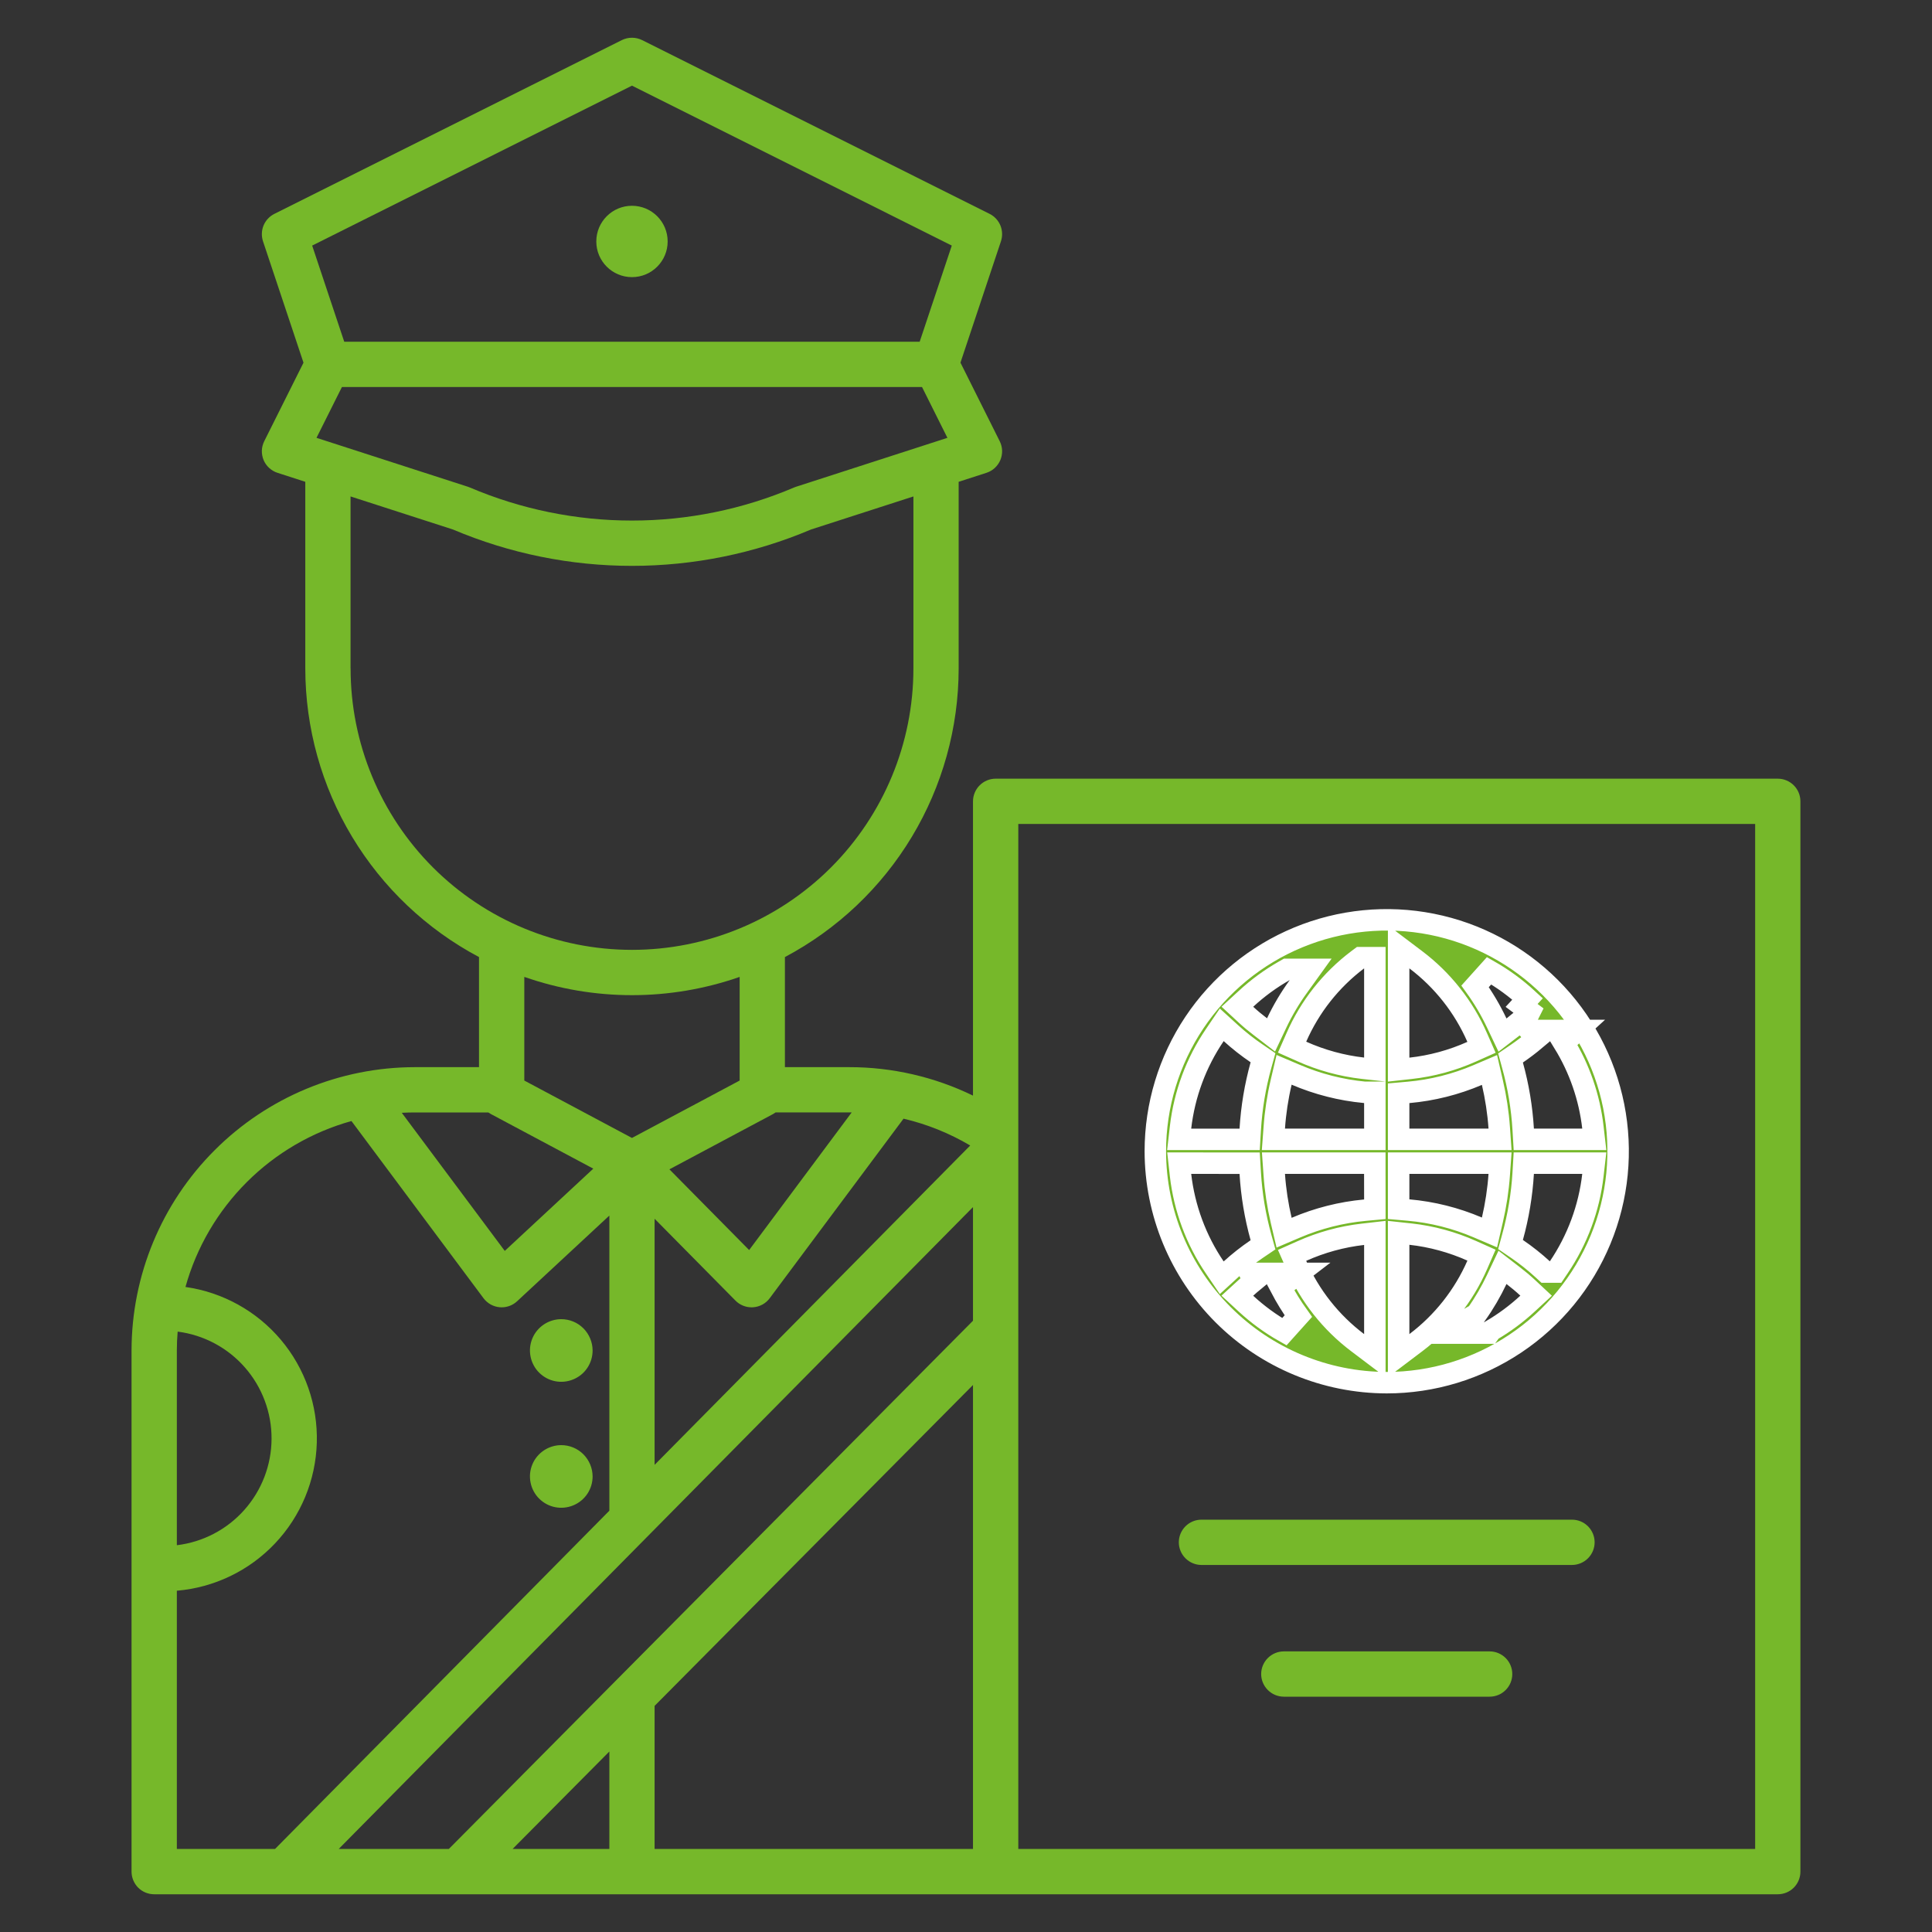 <svg width="45" height="45" viewBox="0 0 45 45" fill="none" xmlns="http://www.w3.org/2000/svg">
<rect x="0" y="0" width="45" height="45" fill="#333333" stroke="none"/>
<path d="M14.72 6.455C15.179 6.455 15.551 6.083 15.551 5.624C15.551 5.165 15.179 4.793 14.72 4.793C14.261 4.793 13.889 5.165 13.889 5.624C13.889 6.083 14.261 6.455 14.72 6.455Z" fill="#76B82A"/>
<path d="M13.073 30.726C12.929 30.726 12.788 30.769 12.668 30.849C12.548 30.929 12.454 31.043 12.399 31.176C12.344 31.309 12.329 31.456 12.358 31.598C12.386 31.739 12.455 31.869 12.557 31.971C12.659 32.073 12.789 32.143 12.931 32.171C13.072 32.199 13.219 32.184 13.352 32.129C13.486 32.074 13.6 31.981 13.68 31.861C13.76 31.741 13.803 31.6 13.803 31.455C13.802 31.262 13.725 31.077 13.589 30.94C13.452 30.803 13.267 30.726 13.073 30.726Z" fill="#76B82A"/>
<path d="M13.073 33.66C12.929 33.66 12.788 33.703 12.668 33.783C12.548 33.863 12.454 33.977 12.399 34.11C12.344 34.243 12.329 34.39 12.358 34.532C12.386 34.673 12.455 34.803 12.557 34.905C12.659 35.007 12.789 35.077 12.931 35.105C13.072 35.133 13.219 35.118 13.352 35.063C13.486 35.008 13.6 34.914 13.68 34.795C13.76 34.675 13.803 34.534 13.803 34.389C13.802 34.196 13.725 34.011 13.589 33.874C13.452 33.737 13.267 33.66 13.073 33.66Z" fill="#76B82A"/>
<path d="M41.408 18.137H23.191C23.051 18.137 22.917 18.193 22.818 18.292C22.719 18.391 22.663 18.525 22.663 18.665V25.519C21.765 25.082 20.778 24.855 19.778 24.856H18.282V22.292C19.503 21.644 20.525 20.676 21.238 19.492C21.951 18.308 22.328 16.952 22.329 15.57V11.222L22.976 11.013C23.048 10.99 23.114 10.951 23.17 10.9C23.226 10.848 23.27 10.786 23.3 10.716C23.329 10.645 23.343 10.57 23.341 10.494C23.338 10.418 23.319 10.344 23.285 10.276L22.371 8.447L23.314 5.62C23.354 5.499 23.349 5.368 23.301 5.251C23.252 5.134 23.163 5.038 23.049 4.981L14.956 0.934C14.883 0.898 14.802 0.879 14.72 0.879C14.638 0.879 14.557 0.898 14.484 0.934L6.391 4.981C6.277 5.038 6.188 5.134 6.139 5.251C6.091 5.368 6.086 5.499 6.126 5.62L7.069 8.448L6.155 10.276C6.121 10.344 6.102 10.418 6.099 10.494C6.097 10.57 6.111 10.646 6.14 10.716C6.169 10.786 6.214 10.849 6.27 10.9C6.326 10.951 6.392 10.99 6.464 11.013L7.111 11.222V15.57C7.112 16.952 7.489 18.308 8.202 19.492C8.915 20.676 9.936 21.644 11.157 22.292V24.856H9.662C7.912 24.858 6.235 25.554 4.999 26.791C3.762 28.027 3.066 29.704 3.064 31.454V43.594C3.064 43.733 3.12 43.868 3.218 43.967C3.317 44.066 3.451 44.121 3.591 44.121H41.408C41.548 44.121 41.682 44.066 41.781 43.967C41.88 43.868 41.935 43.733 41.935 43.594V18.665C41.935 18.525 41.88 18.391 41.781 18.292C41.682 18.193 41.548 18.137 41.408 18.137ZM22.598 26.681L15.247 34.119V28.387L17.13 30.293C17.179 30.343 17.237 30.382 17.302 30.409C17.366 30.436 17.435 30.45 17.505 30.45C17.517 30.45 17.529 30.45 17.541 30.449C17.617 30.444 17.691 30.422 17.758 30.386C17.825 30.349 17.883 30.299 17.928 30.238L21.045 26.056C21.591 26.184 22.115 26.395 22.598 26.681ZM14.72 26.505L12.212 25.168V22.754C13.836 23.321 15.604 23.321 17.228 22.754V25.168L14.72 26.505ZM19.778 25.91C19.798 25.91 19.817 25.911 19.837 25.911L17.449 29.116L15.592 27.236L18.003 25.95C18.025 25.938 18.046 25.925 18.065 25.911L19.778 25.91ZM14.72 1.995L22.169 5.72L21.421 7.96H8.018L7.271 5.72L14.72 1.995ZM7.964 9.015H21.476L22.067 10.198L18.543 11.337C18.527 11.342 18.512 11.347 18.497 11.354C17.303 11.863 16.018 12.125 14.72 12.125C13.422 12.125 12.137 11.863 10.942 11.354C10.927 11.347 10.912 11.342 10.897 11.337L7.372 10.198L7.964 9.015ZM8.165 15.57V11.563L10.55 12.333C11.869 12.892 13.287 13.18 14.72 13.18C16.153 13.18 17.571 12.892 18.89 12.333L21.275 11.563V15.57C21.275 17.308 20.584 18.975 19.355 20.205C18.126 21.434 16.459 22.124 14.72 22.124C12.982 22.124 11.315 21.434 10.085 20.205C8.856 18.975 8.166 17.308 8.166 15.57H8.165ZM9.662 25.911H11.374C11.394 25.925 11.415 25.938 11.437 25.95L13.819 27.22L11.757 29.136L9.358 25.919C9.459 25.914 9.56 25.911 9.662 25.911ZM4.119 31.453C4.119 31.306 4.126 31.16 4.138 31.016C4.744 31.093 5.301 31.39 5.704 31.85C6.106 32.309 6.328 32.901 6.325 33.512C6.323 34.123 6.097 34.712 5.691 35.169C5.285 35.626 4.726 35.918 4.119 35.991V31.453ZM4.119 43.066V37.051C4.991 36.977 5.805 36.585 6.406 35.949C7.008 35.313 7.354 34.478 7.379 33.603C7.404 32.728 7.106 31.875 6.542 31.206C5.977 30.537 5.187 30.099 4.32 29.976C4.577 29.053 5.069 28.213 5.746 27.536C6.423 26.859 7.264 26.368 8.186 26.111L11.262 30.238C11.306 30.297 11.363 30.346 11.427 30.383C11.492 30.419 11.563 30.441 11.637 30.448C11.653 30.449 11.669 30.45 11.685 30.45C11.818 30.45 11.946 30.4 12.044 30.309L14.193 28.313V35.187L6.406 43.066H4.119ZM14.193 43.066H11.939L14.193 40.796V43.066ZM22.663 43.066H15.247V39.733L22.663 32.259V43.066ZM22.663 30.762L10.454 43.066H7.889L22.663 28.115L22.663 30.762ZM40.881 43.066H23.718V19.192H40.881V43.066Z" fill="#76B82A"/>
<path d="M34.561 31.051H34.689L34.732 30.991C35.037 30.813 35.322 30.602 35.581 30.362L35.779 30.179L35.582 29.995C35.472 29.893 35.358 29.798 35.242 29.709L34.996 29.519L34.863 29.8C34.729 30.083 34.571 30.355 34.389 30.611L33.616 31.051H34.561H34.561ZM35.93 29.563L36.002 29.629H36.099H36.099H36.232L36.306 29.519C36.74 28.877 37.014 28.14 37.102 27.37L37.134 27.092H36.853H35.727H35.492L35.478 27.327C35.448 27.83 35.365 28.329 35.23 28.815L35.183 28.987L35.331 29.088C35.542 29.232 35.742 29.39 35.93 29.563ZM36.099 24.001H35.627L35.768 24.209C35.628 24.327 35.482 24.438 35.331 24.541L35.183 24.642L35.23 24.814C35.365 25.3 35.448 25.799 35.478 26.302L35.492 26.537H35.727H36.853H37.134L37.102 26.259C37.022 25.561 36.79 24.89 36.423 24.293L36.742 24.001H36.099H36.099ZM35.635 23.563L35.441 23.418L35.581 23.267C35.308 23.015 35.007 22.795 34.684 22.611L34.358 22.974C34.552 23.243 34.721 23.529 34.863 23.829L34.996 24.109L35.241 23.921C35.297 23.878 35.352 23.834 35.407 23.788L35.486 23.861L35.635 23.563L35.635 23.563ZM32.978 22.356L32.577 22.053V22.555V24.635V24.914L32.855 24.883C33.347 24.829 33.828 24.698 34.281 24.495L34.507 24.394L34.407 24.167C34.094 23.451 33.602 22.827 32.978 22.356ZM32.805 25.444L32.577 25.464L32.577 25.693L32.577 26.287L32.577 26.537H32.827H34.671H34.939L34.92 26.269C34.895 25.913 34.841 25.56 34.76 25.212L34.693 24.922L34.419 25.039C33.905 25.258 33.361 25.395 32.805 25.444ZM32.827 27.092H32.577V27.342V27.935V28.164L32.805 28.184C33.361 28.233 33.906 28.37 34.419 28.589L34.693 28.706L34.76 28.416C34.841 28.069 34.895 27.715 34.92 27.359L34.939 27.092H34.671H32.827ZM32.855 28.745L32.577 28.715L32.577 28.994L32.577 31.074L32.577 31.576L32.978 31.273C33.602 30.802 34.094 30.178 34.408 29.462L34.507 29.235L34.281 29.134C33.828 28.931 33.347 28.8 32.855 28.745ZM31.622 31.273L32.023 31.576V31.074V28.998V28.717L31.744 28.749C31.253 28.805 30.773 28.937 30.322 29.139L30.095 29.24L30.195 29.467C30.508 30.181 30.999 30.803 31.622 31.273ZM31.796 28.187L32.023 28.166L32.023 27.938L32.022 27.342L32.022 27.092H31.772H29.929H29.661L29.68 27.36C29.705 27.718 29.759 28.073 29.841 28.422L29.909 28.712L30.183 28.595C30.696 28.376 31.24 28.238 31.796 28.187ZM32.023 22.556V22.306H31.773H31.772H31.689L31.622 22.356C30.999 22.826 30.508 23.448 30.195 24.163L30.095 24.39L30.322 24.491C30.773 24.693 31.253 24.825 31.744 24.881L32.023 24.912V24.632V22.556ZM32.023 25.692V25.442H31.784C31.232 25.39 30.692 25.252 30.182 25.034L29.909 24.918L29.841 25.207C29.759 25.556 29.705 25.912 29.68 26.27L29.66 26.537H29.929H31.773H32.023V26.287V25.692ZM30.242 22.975L30.528 22.578H30.039H30.039H29.973L29.915 22.611C29.593 22.794 29.292 23.014 29.02 23.266L28.821 23.449L29.02 23.633C29.13 23.735 29.244 23.829 29.36 23.917L29.605 24.105L29.737 23.826C29.879 23.527 30.048 23.242 30.242 22.975ZM29.512 29.66H29.116L29.201 29.839C29.14 29.889 29.079 29.942 29.02 29.996L28.82 30.179L29.02 30.364C29.292 30.615 29.592 30.835 29.915 31.018L30.241 30.655C30.087 30.441 29.949 30.217 29.827 29.984L30.25 29.66H29.512H29.512ZM28.67 24.064L28.457 23.87L28.295 24.109C27.859 24.751 27.586 25.489 27.497 26.259L27.465 26.538H27.746H28.872H29.107L29.121 26.303C29.151 25.798 29.235 25.297 29.37 24.81L29.418 24.637L29.27 24.536C29.059 24.393 28.858 24.235 28.67 24.064ZM29.121 27.328L29.107 27.093L28.872 27.093L27.746 27.092L27.466 27.092L27.497 27.371C27.586 28.142 27.859 28.88 28.295 29.522L28.457 29.761L28.67 29.566C28.858 29.395 29.059 29.237 29.27 29.094L29.418 28.994L29.37 28.821C29.235 28.333 29.151 27.833 29.121 27.328ZM35.294 31.296C34.408 31.888 33.366 32.205 32.3 32.205C30.871 32.203 29.501 31.634 28.49 30.624C27.48 29.613 26.912 28.244 26.91 26.814C26.91 25.749 27.226 24.706 27.818 23.82C28.41 22.934 29.252 22.243 30.237 21.835C31.222 21.427 32.306 21.32 33.351 21.528C34.397 21.736 35.357 22.25 36.111 23.003C36.865 23.757 37.378 24.718 37.586 25.763C37.794 26.809 37.687 27.892 37.279 28.877C36.871 29.862 36.181 30.704 35.294 31.296Z" fill="#76B82A" stroke="white" stroke-width="0.5"/>
<path d="M36.614 35.396H27.985C27.845 35.396 27.711 35.451 27.612 35.55C27.513 35.649 27.457 35.783 27.457 35.923C27.457 36.063 27.513 36.197 27.612 36.296C27.711 36.395 27.845 36.451 27.985 36.451H36.614C36.754 36.451 36.888 36.395 36.987 36.296C37.086 36.197 37.142 36.063 37.142 35.923C37.142 35.783 37.086 35.649 36.987 35.55C36.888 35.451 36.754 35.396 36.614 35.396Z" fill="#76B82A"/>
<path d="M34.697 38.464H29.903C29.763 38.464 29.629 38.52 29.53 38.619C29.431 38.718 29.375 38.852 29.375 38.992C29.375 39.131 29.431 39.265 29.53 39.364C29.629 39.463 29.763 39.519 29.903 39.519H34.697C34.837 39.519 34.971 39.463 35.07 39.364C35.169 39.265 35.224 39.131 35.224 38.992C35.224 38.852 35.169 38.718 35.07 38.619C34.971 38.52 34.837 38.464 34.697 38.464Z" fill="#76B82A"/>
</svg>
